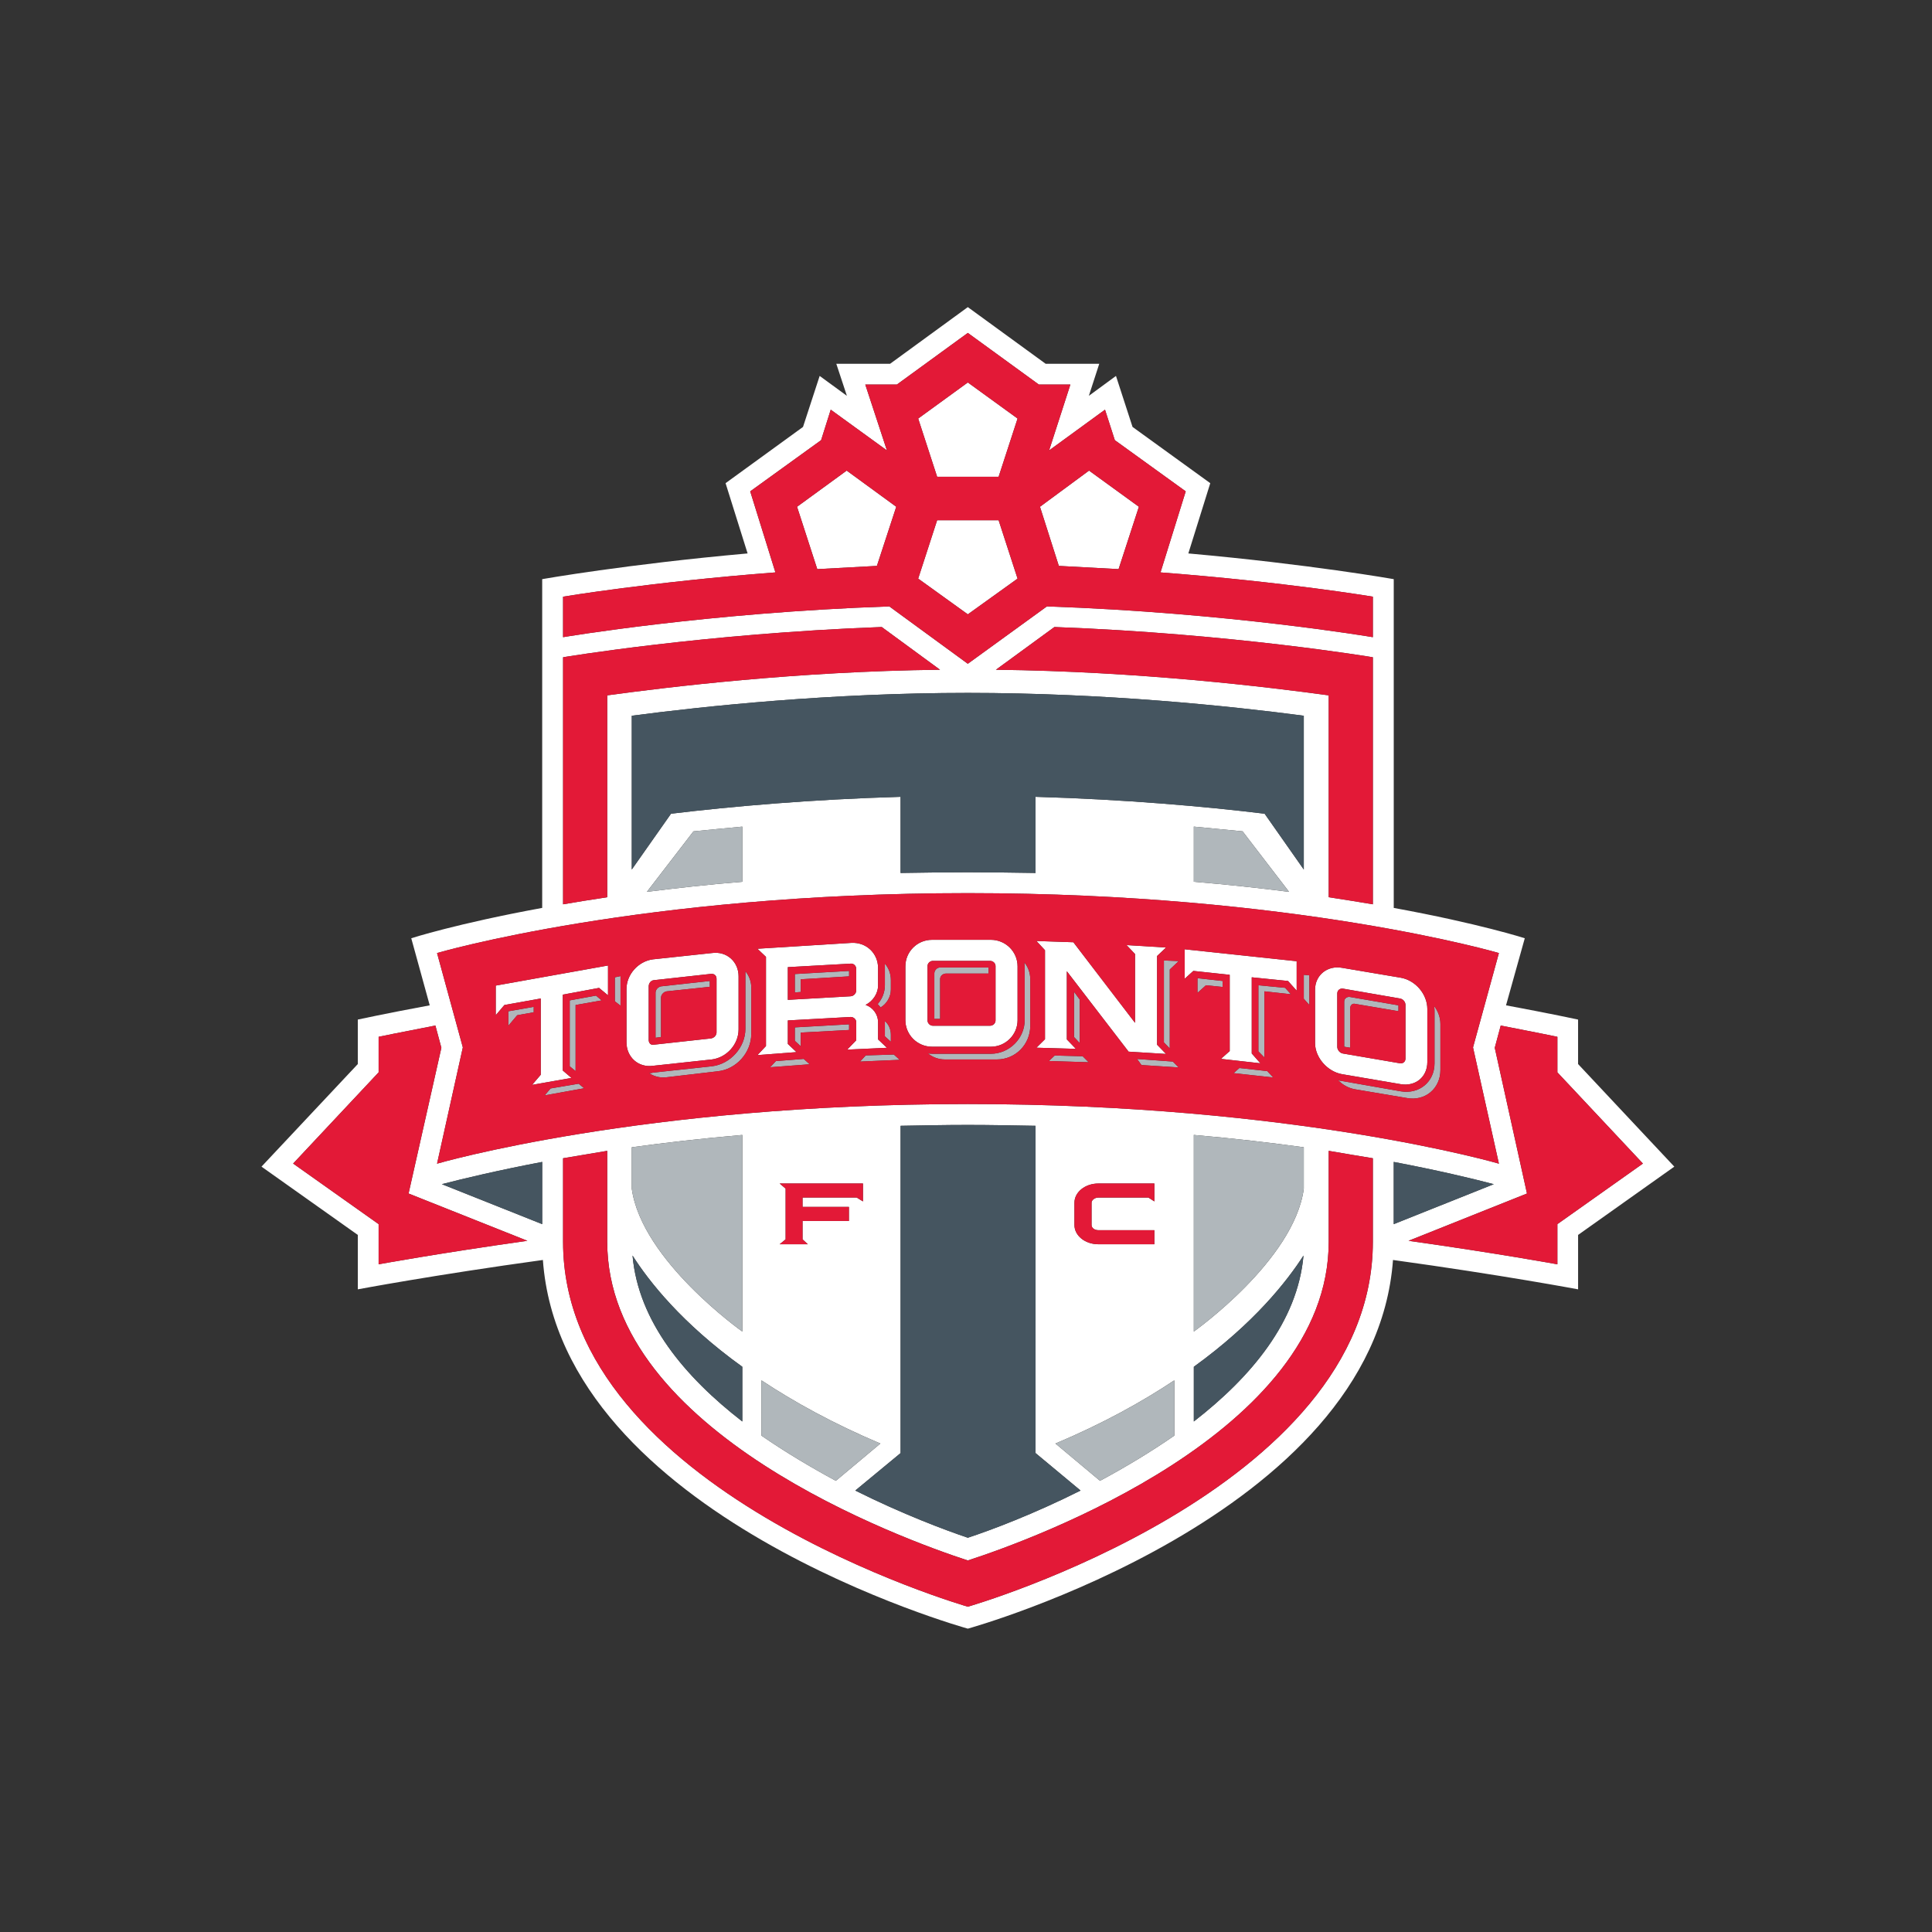 <svg width="512" height="512" viewBox="0 0 512 512" xmlns="http://www.w3.org/2000/svg" xmlns:sketch="http://www.bohemiancoding.com/sketch/ns"><rect x="0" y="0" width="512" height="512" fill="#333333" stroke="none"/><title>toronto-fc</title><desc>Created with Sketch.</desc><g sketch:type="MSLayerGroup" fill="none"><path d="M418.207 281.989v-11.791s-7.166-1.558-19.095-3.773l4.97-17.777s-12.035-3.892-34.726-8.041v-87.127s-22.31-3.945-54.433-6.813l5.812-18.621-20.601-14.906-4.388-13.515-7.188 5.271 2.754-8.487h-14.198l-20.631-15.02-20.601 15.02h-14.25l2.804 8.487-7.216-5.271-4.412 13.515-20.524 14.904 5.838 18.621c-32.125 2.869-54.435 6.813-54.435 6.813v87.127c-22.662 4.148-34.698 8.041-34.698 8.041l4.894 17.777c-11.935 2.215-19.063 3.773-19.063 3.773v11.791l-25.522 27.185 25.524 18.096v14.421s20.134-3.803 49.049-7.785c4.896 67.946 112.614 97.706 112.614 97.706s107.724-29.762 112.672-97.706c28.884 3.982 49.054 7.785 49.054 7.785v-14.421l25.496-18.096-25.498-27.183zm-221.487-48.311c-9.179.74-17.567 1.698-25.293 2.669l12.341-16.031c4.334-.407 8.618-.867 12.95-1.25v14.611h.002zm-18.894-18.033l-10.399 14.791v-40.761c19.453-2.566 52.774-6.05 89.054-6.05 36.308 0 69.632 3.483 89.035 6.05v40.761l-10.379-14.791c-15.806-1.927-37.172-3.805-60.707-4.479v20.177c-5.862-.09-11.828-.179-17.95-.179-6.144 0-12.084.09-17.819.179v-20.177c-23.61.674-44.901 2.551-60.836 4.479zm138.549 3.42c4.207.383 8.541.842 12.927 1.25l12.313 16.031c-7.7-.973-16.213-1.927-25.239-2.669v-14.611h-.002zm-52.446-41.577l15.502-11.322c47.069 1.737 84.392 8.014 84.392 8.014v65.469c-3.646-.611-7.597-1.263-11.7-1.875v-53.499c-16.013-2.193-50.103-6.354-88.194-6.787zm-114.709-19.363s23.356-3.905 56.271-6.431l-6.681-21.479 18.791-13.567 2.55-8.078 14.888 10.795-5.735-17.459h8.386l18.789-13.679 18.817 13.679h8.364l-5.638 17.459 14.815-10.795 2.599 8.078 18.791 13.567-6.681 21.479c33.019 2.527 56.272 6.431 56.272 6.431v10.734s-38.347-6.522-86.381-8.154l-20.961 15.2-20.799-15.2c-48.138 1.632-86.459 8.154-86.459 8.154v-10.734zm0 16.055s37.354-6.277 84.446-8.014l15.448 11.322c-38.118.433-72.127 4.595-88.19 6.789v53.499c-4.159.613-8.082 1.264-11.703 1.875v-65.471zm107.263 62.511c86.739 0 140.743 15.876 140.743 15.876l-6.86 25.007 6.86 30.808s-54.002-15.799-140.743-15.799c-86.711 0-140.66 15.799-140.66 15.799l6.832-30.808-6.832-25.007s53.95-15.876 140.66-15.876zm112.873 71.231c11.677 2.221 20.576 4.339 26.515 5.896l-26.515 10.592v-16.488zm-78.248 18.096h14.812v3.726h-14.812c-3.569 0-6.373-2.295-6.373-5.104v-5.895c0-2.809 2.804-5.104 6.373-5.104h14.812v4.748l-1.58-1.022h-13.233c-1.022 0-1.836.689-1.836 1.378v5.895c.002.792.815 1.378 1.838 1.378zm20.091 39.792v14.652c-6.375 4.415-13.078 8.423-19.683 11.97l-11.806-9.878c12.595-5.308 22.974-11.077 31.489-16.744zm-24.834 29.2c-12.519 6.279-23.815 10.517-29.884 12.508-5.914-1.991-17.259-6.229-29.826-12.508l12.009-9.927v-86.733c5.735-.103 11.675-.23 17.819-.23 6.121 0 12.09.127 17.95.23v86.733l11.933 9.927zm-118.938-79.969v-11.001c8.845-1.225 18.662-2.348 29.293-3.267v52.095s-26.618-18.786-29.293-37.827zm29.293 47.169v14.499c-15.22-11.791-27.56-26.471-29.091-43.979 4.284 6.739 12.979 17.893 29.091 29.48zm28.252-42.371v3.726h-12.289v4.875l1.403 1.302h-7.472l1.58-1.302v-13.451l-1.58-1.352h22.08v4.748l-1.659-1.022h-14.353v2.475h12.289v.002zm-23.175 45.97c8.539 5.667 18.968 11.436 31.511 16.744l-11.804 9.878c-6.552-3.547-13.31-7.555-19.705-11.97v-14.652h-.002zm114.578-3.599c16.037-11.587 24.731-22.741 29.065-29.48-1.554 17.508-13.871 32.187-29.065 43.979v-14.499zm0-9.342v-52.095c10.606.919 20.295 2.041 29.142 3.267v11.001c-2.576 19.041-29.142 37.827-29.142 37.827zm-172.687-28.459l-26.591-10.592c5.991-1.558 14.966-3.676 26.591-5.896v16.488zm-43.349 10.644v-10.644l-22.655-16.055 22.655-24.17v-9.419s5.616-1.175 15.047-2.986l1.584 5.895-8.694 38.619 31.487 12.532c-23.558 3.317-39.424 6.229-39.424 6.229zm263.483-5.949c0 65.903-107.34 96.687-107.34 96.687s-107.261-30.782-107.261-96.687v-22.155c3.621-.611 7.549-1.25 11.703-1.965v24.12c0 50.563 78.731 78.947 95.558 84.434 16.955-5.487 95.64-33.871 95.64-84.434v-24.12c4.103.715 8.006 1.354 11.7 1.965v22.155zm48.901-4.695v10.644s-15.858-2.912-39.44-6.229l31.382-12.532-8.539-38.619 1.582-5.895c9.407 1.812 15.015 2.986 15.015 2.986v9.419l22.668 24.17-22.668 16.055zm-188.341-199.695l-13.155 9.585 5.356 16.526 15.804-.855 5.127-15.67-13.132-9.585zm40.261 1.634l5.022-15.431-13.183-9.559-13.155 9.559 5.022 15.431h16.293zm31.793 24.477l5.379-16.526-13.207-9.585-13.002 9.585 4.996 15.67 15.834.855zm-26.771 2.514l-5.022-15.467h-16.293l-5.022 15.467 13.155 9.469 13.183-9.469z" fill="#fff" sketch:type="MSShapeGroup"/><path d="M247 277.392h15.604c3.875 0 7.062-3.162 7.062-7.041v-14.249c0-3.92-3.187-7.043-7.062-7.043h-15.604c-3.901 0-7.063 3.127-7.063 7.043v14.249c-.002 3.879 3.162 7.041 7.063 7.041zm-1.198-21.38c0-.753.688-1.365 1.403-1.365h15.168c.791 0 1.455.613 1.455 1.365v14.415c0 .766-.664 1.405-1.455 1.405h-15.168c-.715 0-1.403-.639-1.403-1.405v-14.415zm109.862 28.657l15.578 2.654c3.903.639 7.015-1.914 7.015-5.872v-14.038c0-3.937-3.112-7.6-7.015-8.302l-15.578-2.628c-3.875-.702-7.162 1.926-7.162 5.794v14.148c0 3.829 3.287 7.581 7.162 8.244zm-1.274-21.371c0-.882.715-1.377 1.427-1.313l15.198 2.628c.815.153 1.451.882 1.451 1.724v14.172c0 .867-.638 1.377-1.451 1.276l-15.198-2.604c-.713-.127-1.427-.945-1.427-1.737v-14.146zm-181.354 19.15l15.631-1.683c3.899-.51 7.062-3.982 7.062-7.966v-14.056c0-3.892-3.162-6.726-7.062-6.177l-15.631 1.672c-3.875.499-7.011 4.008-7.011 7.889v14.096c0 3.928 3.136 6.761 7.011 6.225zm-1.123-21.051c0-.818.56-1.545 1.325-1.634l15.146-1.673c.841-.09 1.506.383 1.506 1.289v14.236c0 .766-.664 1.481-1.506 1.584l-15.146 1.66c-.765.151-1.325-.433-1.325-1.251v-14.21zm-28.608 3.216v20.209l-2.291 2.68 10.427-1.838-2.297-1.965v-20.108l9.614-1.786 2.371 1.965v-7.9l-29.754 5.323v7.854l2.293-2.71 9.636-1.724zm182.58-6.279v20.209l-2.319 2.069 10.453 1.171-2.295-2.602v-20.185l9.612.971 2.293 2.564v-7.798l-29.677-3.164v7.809l2.295-2.079 9.638 1.033zm-51.222 19.316l10.455.306-2.397-2.501v-18.065l16.366 21.305 9.922.613-2.373-2.449v-23.502l2.373-2.247-10.457-.652 2.244 2.374v18.231l-16.341-21.357-9.791-.332 2.269 2.439v23.589l-2.269 2.247z" fill="#fff" sketch:type="MSShapeGroup"/><path d="M200.726 279.615l10.349-.792-2.291-2.168v-6.229l16.649-.919c.791 0 1.479.639 1.479 1.354v4.824l-2.397 2.475 10.53-.486-2.347-2.219v-4.494c0-2.221-1.427-4.008-3.312-4.651 1.886-.971 3.312-2.949 3.312-5.181v-4.582c0-3.956-3.159-6.881-7.062-6.675l-24.909 1.558 2.267 2.157v23.627m5.787-20.909l16.649-.932c.791-.09 1.479.586 1.479 1.378v5.691c0 .855-.688 1.532-1.479 1.584l-16.649.945v-8.666" fill="#fff" sketch:type="MSShapeGroup"/><path d="M196.72 219.065c-4.332.383-8.616.842-12.95 1.25l-12.341 16.031c7.726-.973 16.114-1.927 25.293-2.669m-29.295 81.366c2.675 19.041 29.293 37.827 29.293 37.827v-52.095c-10.631.919-20.448 2.041-29.293 3.267m34.369 76.42c6.397 4.415 13.155 8.423 19.705 11.97l11.804-9.878c-12.543-5.308-22.97-11.077-31.511-16.744m127.507-145.494c-4.386-.407-8.72-.867-12.927-1.25v14.611c9.026.74 17.539 1.696 25.239 2.669m-25.239 116.524s26.565-18.786 29.142-37.827v-11.001c-8.847-1.225-18.537-2.348-29.142-3.267m-24.858 91.659c6.604-3.547 13.308-7.555 19.683-11.97v-14.652c-8.513 5.667-18.894 11.436-31.489 16.744m-30.569-123.148c0-.753.737-1.405 1.556-1.405h11.269v-1.606h-12.853c-.815 0-1.504.764-1.504 1.558v12.066h1.53m22.412-13.918v14.249c0 4.85-4.078 8.909-8.948 8.909h-15.604l-1.071-.077c1.252.995 2.778 1.584 4.487 1.584h13.769c4.948 0 8.847-3.982 8.847-8.933v-12.31c0-1.683-.562-3.267-1.58-4.468l.101 1.046m86.254 11.111c0-.786.584-1.397 1.375-1.167l11.422 1.933v-1.552l-12.873-2.219c-.791-.118-1.506.409-1.506 1.251v11.938l1.582.256m22.282-10.997l.076 1.042v14.088c0 4.927-4.054 8.244-8.924 7.43l-15.578-2.732c-.382-.026-.765-.127-1.071-.256 1.201 1.278 2.78 2.12 4.388 2.426l13.769 2.322c4.92.945 8.974-2.501 8.974-7.402v-12.2c-.002-1.713-.614-3.369-1.634-4.718m-206.364-3.586v11.952l1.451-.204v-10.433c0-.768.688-1.558 1.53-1.673l11.397-1.199v-1.545l-12.929 1.431c-.763.153-1.45.88-1.45 1.672m23.813-4.455v14.034c0 4.899-3.953 9.34-8.871 9.927l-15.631 1.685c-.358.127-.664.127-1.019.127 1.22.842 2.776 1.276 4.409 1.123l13.718-1.606c4.972-.486 8.95-4.927 8.95-9.905v-12.282c0-1.634-.562-3.102-1.556-4.326v1.223m-62.823 13.216l2.347-2.783 4.382-.79v-1.429l-6.729 1.175m16.267-2.891v17.463l1.554 1.278v-17.516l6.912-1.225-1.506-1.264m4.998 1.494l1.502 1.173v-7.837l-1.502.319m-17.032 29.45l-1.556 1.836 10.453-1.888-1.453-1.199m166.235-26.092l4.41.446v-1.582l-6.655-.741v3.892m23.228-1.339l-7.088-.676v17.516l1.604 1.634v-17.542l7.013.766m3.416 1.199l1.479 1.66v-7.863l-1.479-.14m-18.612 26.055l10.504 1.147-1.578-1.683-7.371-.818m-27.127-2.398l1.174 1.608 9.866.637-1.554-1.558m-2.371-5.076l1.556 1.606v-20.922l2.369-2.234-3.925-.166m-21.519 25.39l-7.422-.204-1.528 1.455 10.53.331m-2.371-16.621l-1.506-2.056v11.991l1.506 1.608m-50.049-.357v-1.838c0-1.479-.586-2.781-1.582-3.623v4.032m-22.308-.997l12.823-.689v-1.505l-14.381.818v3.547l1.558 1.453m.791 3.347l-7.368.586-1.532 1.632 10.478-.792m18.028-15.958c.254.256.507.573.765.898 1.604-.938 2.728-2.775 2.728-4.74v-2.477c0-1.761-.586-3.216-1.582-4.391v5.73c0 1.787-.687 3.627-1.91 4.979m-20.397-6.559l12.823-.779v-1.442l-14.381.827v4.877l1.558-.116m17.235 16.802l-1.504 1.632 10.504-.458-1.556-1.405" fill="#B0B7BB" sketch:type="MSShapeGroup"/><path d="M412.724 284.185v-9.419s-5.608-1.175-15.015-2.986l-1.582 5.895 8.539 38.619-31.382 12.532c23.582 3.317 39.44 6.229 39.44 6.229v-10.644l22.668-16.055m-318.424-30.681l-1.582-5.895c-9.433 1.812-15.047 2.986-15.047 2.986v9.419l-22.655 24.17 22.655 16.055v10.644s15.866-2.912 39.424-6.229l-31.487-12.532m52.649-132.018c16.062-2.195 50.073-6.354 88.19-6.789l-15.448-11.322c-47.091 1.735-84.446 8.014-84.446 8.014v65.471c3.621-.613 7.547-1.264 11.703-1.877m202.897 1.877v-65.469s-37.325-6.277-84.392-8.014l-15.502 11.322c38.091.433 72.181 4.595 88.192 6.789v53.499c4.103.611 8.056 1.263 11.701 1.873m-11.703 89.457c0 50.563-78.683 78.947-95.638 84.434-16.826-5.487-95.558-33.871-95.558-84.434v-24.12c-4.159.715-8.082 1.354-11.703 1.965v22.155c0 65.903 107.261 96.687 107.261 96.687s107.34-30.782 107.34-96.687v-22.155c-3.696-.611-7.597-1.25-11.701-1.965" fill="#E31937" sketch:type="MSShapeGroup"/><path d="M256.483 175.904l20.961-15.2c48.034 1.632 86.379 8.154 86.379 8.154v-10.734s-23.252-3.905-56.271-6.431l6.681-21.479-18.791-13.567-2.601-8.078-14.813 10.795 5.636-17.459h-8.362l-18.817-13.679-18.793 13.679h-8.386l5.735 17.459-14.888-10.795-2.55 8.078-18.791 13.567 6.679 21.479c-32.916 2.527-56.271 6.431-56.271 6.431v10.734s38.321-6.522 86.459-8.154l20.804 15.2zm32.125-51.189l13.207 9.585-5.381 16.527-15.832-.855-4.998-15.672 13.004-9.585zm-32.125-23.356l13.183 9.559-5.022 15.431h-16.291l-5.022-15.431 13.153-9.559zm-8.132 36.514h16.291l5.022 15.467-13.183 9.469-13.153-9.469 5.022-15.467zm-31.767 12.953l-5.356-16.527 13.157-9.585 13.131 9.585-5.125 15.672-15.806.855zm139.233 128.356l15.198 2.604c.815.103 1.451-.409 1.451-1.276v-14.172c0-.842-.638-1.571-1.451-1.724l-15.198-2.628c-.713-.064-1.427.431-1.427 1.313v14.146c0 .792.715 1.61 1.427 1.737zm.407-13.726c0-.842.715-1.367 1.506-1.251l12.873 2.219v1.552l-11.422-1.933c-.791-.23-1.375.381-1.375 1.167v10.439l-1.582-.256v-11.937zm-240.401 42.926s53.95-15.799 140.66-15.799c86.739 0 140.743 15.799 140.743 15.799l-6.86-30.808 6.86-25.007s-54.002-15.876-140.743-15.876c-86.711 0-140.66 15.876-140.66 15.876l6.832 25.007-6.832 30.808zm18.892-36.551v-3.829l6.729-1.175v1.431l-4.384.79-2.345 2.783zm9.638 18.453l1.556-1.836 7.444-1.251 1.451 1.201-10.451 1.886zm8.183-23.946v17.516l-1.554-1.278v-17.465l6.961-1.264 1.506 1.264-6.912 1.227zm51.554 16.494l1.532-1.632 7.368-.586 1.578 1.429-10.478.79zm8.108-5.566l-1.558-1.453v-3.547l14.381-.818v1.505l-12.823.689v3.623zm65.78 3.907l1.528-1.455 7.422.204 1.58 1.582-10.53-.331zm8.159-4.748l-1.506-1.608v-11.991l1.506 2.056v11.543zm16.369 5.82l-1.174-1.606 9.485.687 1.554 1.558-9.866-.639zm14.838-19.126v-3.892l6.655.74v1.584l-4.41-.446-2.244 2.015zm9.562 21.27l1.554-1.354 7.371.818 1.578 1.683-10.504-1.147zm8.183-21.677v17.544l-1.604-1.634v-17.516l7.088.676 1.53 1.696-7.013-.766zm46.632 8.659v12.2c0 4.901-4.054 8.347-8.974 7.402l-13.769-2.322c-1.606-.306-3.187-1.149-4.388-2.426.306.127.688.23 1.071.256l15.578 2.732c4.869.816 8.924-2.503 8.924-7.43v-14.088l-.076-1.042c1.022 1.35 1.634 3.007 1.634 4.718zm-33.218-9.094c0-3.866 3.287-6.496 7.162-5.794l15.578 2.628c3.903.702 7.015 4.365 7.015 8.302v14.038c0 3.956-3.112 6.509-7.015 5.872l-15.578-2.654c-3.875-.663-7.162-4.415-7.162-8.244v-14.148zm-2.985-3.943l1.479.14v7.863l-1.479-1.66v-6.343zm-31.565-6.763l29.677 3.164v7.798l-2.293-2.564-9.612-.971v20.185l2.295 2.604-10.455-1.173 2.321-2.068v-20.209l-9.64-1.033-2.293 2.079v-7.811zm-3.95 5.359v20.924l-1.556-1.606v-21.716l3.924.166-2.368 2.232zm-35.34-7.555l9.791.332 16.343 21.359v-18.231l-2.244-2.374 10.457.652-2.373 2.247v23.502l2.373 2.45-9.92-.613-16.366-21.305v18.065l2.397 2.501-10.457-.306 2.271-2.245v-23.595l-2.272-2.439zm-1.631 10.147v12.31c0 4.951-3.899 8.933-8.847 8.933h-13.769c-1.709 0-3.235-.586-4.487-1.584l1.071.077h15.604c4.869 0 8.948-4.059 8.948-8.909v-14.249l-.101-1.048c1.019 1.201 1.58 2.785 1.58 4.469zm-33.097-3.422c0-3.918 3.162-7.043 7.063-7.043h15.604c3.875 0 7.062 3.125 7.062 7.043v14.249c0 3.879-3.187 7.043-7.062 7.043h-15.604c-3.901 0-7.063-3.164-7.063-7.043v-14.249zm-1.502 24.766l-10.504.458 1.504-1.632 7.444-.23 1.556 1.405zm-3.927-10.261c.994.842 1.582 2.144 1.582 3.623v1.838l-1.582-1.431v-4.031zm1.582-10.842v2.477c0 1.965-1.123 3.803-2.728 4.74-.257-.327-.511-.644-.765-.898 1.224-1.354 1.91-3.192 1.91-4.977v-5.73c.994 1.175 1.582 2.628 1.582 4.389zm-35.362-8.334l24.909-1.558c3.903-.204 7.062 2.719 7.062 6.675v4.58c0 2.234-1.427 4.214-3.312 5.183 1.886.644 3.312 2.43 3.312 4.651v4.49l2.347 2.221-10.53.486 2.397-2.475v-4.824c0-.715-.688-1.354-1.479-1.354l-16.649.919v6.229l2.291 2.168-10.349.792 2.267-2.4v-23.629l-2.265-2.153zm-1.632 10.287v12.282c0 4.977-3.978 9.419-8.95 9.905l-13.718 1.606c-1.632.153-3.188-.278-4.409-1.123.353 0 .659 0 1.019-.127l15.631-1.685c4.918-.586 8.871-5.028 8.871-9.927v-15.257c.994 1.223 1.556 2.691 1.556 4.326zm-33.069.409c0-3.881 3.136-7.391 7.011-7.889l15.631-1.672c3.899-.549 7.062 2.284 7.062 6.177v14.056c0 3.984-3.162 7.454-7.062 7.966l-15.631 1.683c-3.875.536-7.011-2.295-7.011-6.227v-14.094zm-3.084-3.128l1.502-.319v7.835l-1.502-1.173v-6.343zm-31.565 2.196l29.754-5.323v7.899l-2.373-1.965-9.612 1.786v20.106l2.295 1.967-10.427 1.838 2.291-2.68v-20.209l-9.636 1.724-2.293 2.71v-7.852h.002zm95.535 1.25v-5.691c0-.792-.688-1.468-1.479-1.378l-16.649.932v8.666l16.649-.945c.791-.052 1.479-.728 1.479-1.584zm-1.89-3.7l-12.825.779v3.369l-1.556.114v-4.875l14.381-.827v1.44zm-51.784 18.117l15.146-1.66c.841-.103 1.506-.818 1.506-1.584v-14.236c0-.906-.664-1.378-1.506-1.289l-15.146 1.673c-.765.09-1.325.818-1.325 1.634v14.208c0 .818.56 1.405 1.325 1.253zm.487-13.791c0-.792.687-1.518 1.451-1.672l12.929-1.431v1.545l-11.397 1.199c-.841.116-1.53.906-1.53 1.673v10.433l-1.451.204v-11.952h-.002zm73.481 8.761h15.168c.791 0 1.455-.639 1.455-1.405v-14.415c0-.753-.664-1.365-1.455-1.365h-15.168c-.715 0-1.403.613-1.403 1.365v14.415c0 .768.688 1.405 1.403 1.405zm.407-13.877c0-.794.688-1.558 1.504-1.558h12.853v1.606h-11.269c-.819 0-1.556.652-1.556 1.405v10.612h-1.53v-12.066h-.002zm-20.576 59.412l1.659 1.022v-4.748h-22.08l1.58 1.352v13.451l-1.58 1.302h7.472l-1.403-1.302v-4.875h12.289v-3.728h-12.289v-2.475h14.353zm64.073 0h13.233l1.58 1.022v-4.748h-14.812c-3.569 0-6.373 2.295-6.373 5.104v5.895c0 2.809 2.804 5.104 6.373 5.104h14.812v-3.726h-14.812c-1.021 0-1.836-.586-1.836-1.378v-5.895c-.002-.689.812-1.378 1.834-1.378z" fill="#E31937" sketch:type="MSShapeGroup"/><path d="M369.356 307.922v16.488l26.515-10.592c-5.938-1.558-14.84-3.676-26.515-5.896m-225.668 16.488v-16.488c-11.623 2.221-20.601 4.339-26.591 5.896m50.534 18.913c1.53 17.51 13.871 32.187 29.091 43.979v-14.499c-16.114-11.587-24.81-22.741-29.091-29.48m148.744 29.48v14.499c15.196-11.791 27.511-26.469 29.065-43.979-4.334 6.739-13.028 17.893-29.065 29.48m-148.948-172.537v40.761l10.399-14.791c15.935-1.927 37.224-3.805 60.836-4.479v20.177c5.735-.09 11.675-.179 17.819-.179 6.121 0 12.09.09 17.95.179v-20.177c23.535.674 44.901 2.551 60.707 4.479l10.379 14.791v-40.761c-19.401-2.566-52.728-6.05-89.035-6.05-36.28 0-69.601 3.483-89.054 6.05m107.006 108.675c-5.862-.103-11.828-.23-17.95-.23-6.144 0-12.084.127-17.819.23v86.733l-12.011 9.927c12.569 6.279 23.914 10.517 29.828 12.508 6.069-1.991 17.366-6.229 29.884-12.508l-11.935-9.927" fill="#455560" sketch:type="MSShapeGroup"/></g></svg>